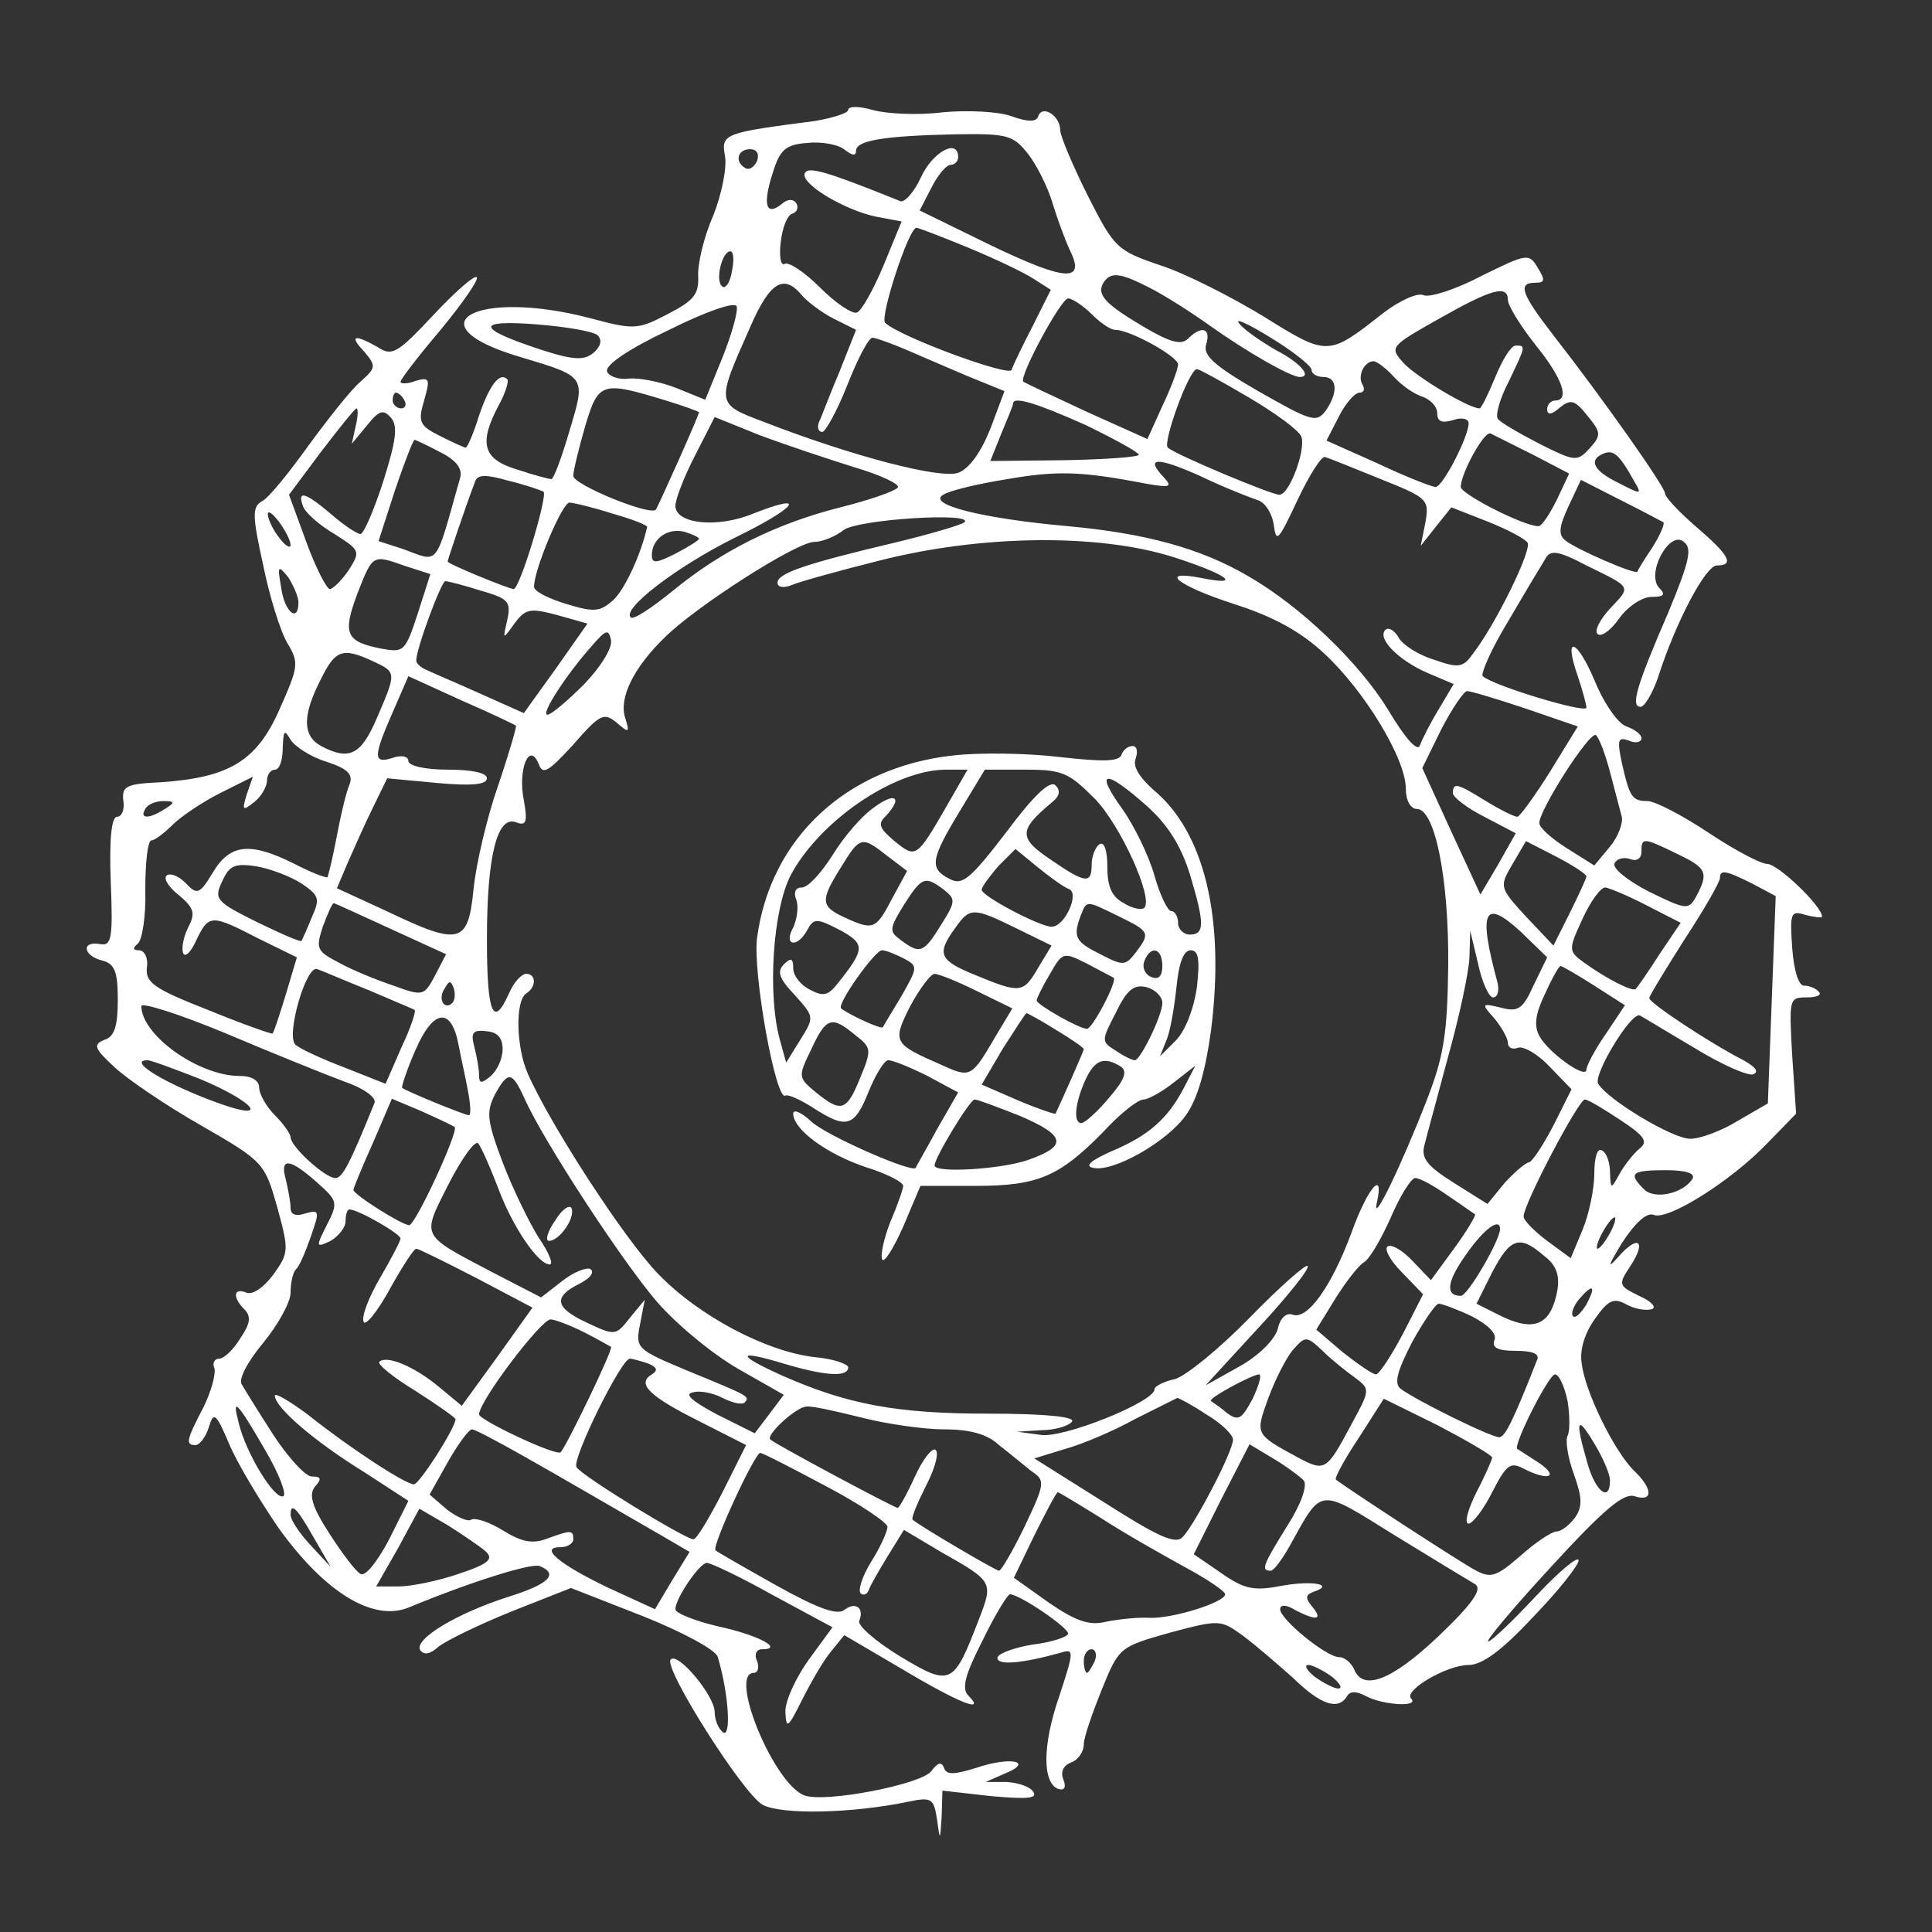 <svg version="1.0" xmlns="http://www.w3.org/2000/svg" width="246pt" height="246pt" viewBox="0 0 246 246" preserveAspectRatio="xMidYMid meet">
<rect x="0" y="0" width="246" height="246" fill="#333333" stroke="none"/>
<g transform="translate(0,246) scale(0.1,-0.1)" stroke="none" fill="#fff">
<path d="M1080 2320 c0 -4 -19 -10 -42 -14 -115 -15 -120 -16 -115 -44 3 -15
-4 -49 -15 -77 -12 -27 -20 -62 -19 -77 1 -23 -6 -31 -39 -48 -38 -20 -43 -20
-99 -5 -146 38 -228 -9 -87 -50 83 -25 82 -24 61 -94 -10 -34 -20 -61 -23 -61
-3 0 -22 5 -43 12 -44 13 -50 33 -24 82 9 16 13 31 11 33 -10 10 -23 -8 -36
-46 -7 -23 -15 -41 -17 -41 -2 0 -17 7 -33 15 -26 13 -28 18 -20 45 8 28 7 30
-11 25 -10 -4 -19 -4 -19 -1 0 3 23 33 51 66 28 34 49 64 46 67 -3 3 -28 -19
-56 -49 -45 -48 -52 -52 -70 -40 -30 17 -37 15 -17 -6 15 -18 15 -20 -5 -38
-12 -10 -41 -47 -66 -81 -25 -35 -51 -67 -59 -71 -13 -7 -13 -18 1 -81 8 -40
22 -85 31 -100 15 -25 14 -30 -10 -84 -29 -66 -64 -87 -151 -93 -44 -2 -50 -5
-48 -23 2 -12 -2 -21 -8 -21 -7 0 -10 -29 -8 -82 3 -74 1 -83 -14 -80 -24 4
-21 -15 3 -21 16 -4 20 -14 20 -50 0 -33 -4 -47 -17 -51 -15 -6 -13 -11 13
-35 16 -15 66 -49 110 -74 80 -46 81 -48 97 -104 15 -55 15 -58 -5 -86 -12
-16 -26 -26 -34 -23 -17 7 -18 -6 -3 -21 9 -9 8 -18 -5 -37 -9 -15 -21 -26
-27 -26 -6 0 -9 -6 -6 -12 2 -7 -4 -30 -14 -50 -22 -42 -23 -48 -10 -48 5 0
13 10 17 23 6 20 9 18 26 -22 10 -24 39 -72 63 -107 59 -82 120 -119 165 -101
77 32 156 57 167 53 25 -10 12 -23 -39 -39 -66 -21 -121 -54 -113 -68 5 -7 13
-5 23 4 10 8 51 28 93 45 l76 30 92 -36 c50 -20 93 -43 95 -52 14 -47 17 -102
7 -96 -6 4 -11 16 -11 26 0 21 -47 77 -56 67 -10 -10 92 -171 117 -185 24 -13
115 -11 186 4 29 6 32 4 36 -22 4 -29 4 -28 6 3 l1 33 62 -7 c45 -4 59 -3 54
5 -4 7 -19 12 -34 13 l-27 0 25 11 c37 15 7 22 -37 7 -29 -9 -38 -9 -41 0 -3
8 -8 7 -16 -4 -12 -17 -136 -41 -162 -31 -39 15 -97 156 -64 156 5 0 7 7 4 15
-4 8 -1 15 6 15 29 0 -4 18 -55 29 -30 7 -55 17 -55 22 0 14 31 59 40 59 5 0
43 -18 84 -41 l76 -41 -30 -41 c-16 -22 -30 -52 -30 -66 1 -23 3 -22 21 14 11
22 27 50 37 62 l17 21 75 -44 c72 -43 106 -56 83 -33 -9 9 -4 27 18 70 16 33
32 59 35 59 12 0 74 -42 74 -50 0 -4 -20 -11 -45 -14 -25 -4 -45 -12 -45 -17
0 -10 32 -7 82 7 16 5 15 0 -3 -55 -22 -63 -22 -112 -1 -119 7 -2 10 2 6 12
-4 10 0 18 10 22 9 3 16 14 16 23 0 9 11 40 23 70 22 54 23 54 86 72 64 17 65
17 94 -4 16 -12 45 -37 64 -54 35 -34 57 -41 68 -23 4 7 12 7 25 0 21 -11 67
-14 57 -3 -11 10 45 43 73 43 17 0 42 18 82 61 32 33 58 66 58 72 0 7 -25 -14
-54 -45 -30 -32 -57 -58 -61 -58 -4 0 32 43 80 95 67 73 92 94 106 90 24 -8
24 9 0 32 -25 24 -63 101 -67 137 -3 17 4 39 17 57 17 24 24 27 40 18 11 -6
25 -8 32 -6 7 2 0 10 -16 17 -26 13 -27 14 -11 38 21 32 10 41 -16 11 -14 -16
-12 -10 5 18 17 26 32 40 41 36 18 -7 98 43 144 91 l37 38 -5 74 c-4 72 -4 74
18 74 13 0 20 3 16 7 -4 5 -13 8 -19 8 -7 0 -13 20 -15 48 -3 45 -2 48 17 42
12 -3 21 -4 21 -2 0 13 -56 67 -70 67 -8 0 -42 18 -75 40 -33 22 -68 40 -77
40 -20 0 -23 5 -33 49 -6 29 -5 33 9 28 9 -4 16 -2 16 3 0 5 -8 11 -19 15 -10
3 -28 28 -40 57 -23 55 -41 61 -22 7 6 -18 11 -36 11 -40 0 -8 -119 28 -132
40 -3 3 11 35 33 71 21 36 42 71 47 79 6 11 16 10 52 -9 59 -29 57 -26 30 -55
-13 -14 -20 -28 -16 -32 4 -5 17 4 28 20 11 15 29 27 41 27 16 0 18 3 10 11
-18 18 13 75 31 59 11 -8 7 -25 -19 -88 -42 -97 -49 -122 -36 -122 5 0 15 17
22 37 23 72 61 143 75 143 23 0 16 13 -26 49 -22 19 -40 38 -40 43 0 8 -78
119 -142 201 -41 53 -46 67 -23 67 12 0 13 3 3 19 -11 19 -14 18 -71 -10 -32
-17 -66 -28 -74 -25 -8 4 -31 -7 -51 -22 -71 -56 -71 -56 -153 -5 -41 25 -100
55 -131 65 -56 19 -59 22 -93 89 -19 38 -35 76 -35 83 0 19 -23 33 -28 18 -2
-7 -12 -8 -34 0 -16 6 -56 8 -88 5 -31 -4 -71 -2 -89 3 -17 5 -31 5 -31 0z
m229 -56 c11 -14 25 -42 31 -62 6 -20 16 -47 22 -60 21 -42 -5 -40 -99 5 l-92
45 15 29 c8 16 19 29 24 29 6 0 10 5 10 10 0 24 -32 7 -47 -25 -9 -20 -22 -34
-27 -31 -94 38 -116 44 -121 36 -8 -13 51 -48 91 -56 l32 -6 -23 -56 c-13 -31
-28 -58 -34 -60 -6 -2 -27 12 -47 32 -20 20 -40 33 -45 30 -5 -3 -7 10 -5 27
2 18 8 35 15 37 6 2 8 8 5 13 -4 6 -11 6 -19 -1 -20 -16 -24 0 -11 40 9 29 16
36 44 38 18 2 40 -2 48 -9 9 -7 14 -8 14 -1 0 13 34 19 127 21 66 1 73 -1 92
-25z m-345 -9 c-4 -8 -10 -12 -15 -9 -14 8 -10 24 6 24 9 0 12 -6 9 -15z m268
-110 c34 -14 72 -32 84 -40 l22 -14 -23 -46 c-13 -25 -25 -50 -27 -56 -3 -9
-142 42 -161 60 -7 7 30 121 40 121 2 0 31 -11 65 -25z m-300 -30 c-2 -14 -8
-23 -12 -20 -10 6 -1 45 10 45 4 0 5 -11 2 -25z m531 -21 c18 -9 53 -31 78
-49 45 -32 102 -65 114 -65 16 0 1 18 -30 34 -19 11 -41 26 -47 34 -7 8 11 0
40 -18 28 -17 52 -36 52 -41 0 -5 7 -9 15 -9 18 0 19 -20 3 -43 -12 -16 -19
-13 -86 25 -57 33 -71 46 -66 60 6 20 -6 24 -23 7 -9 -9 -23 -5 -57 15 -49 29
-60 41 -51 56 9 14 21 13 58 -6z m-442 -10 c7 -8 25 -22 41 -30 l28 -14 -21
-53 c-12 -28 -23 -58 -26 -64 -3 -7 -1 -13 4 -13 4 0 19 27 32 60 13 33 27 60
32 60 4 0 29 -9 56 -21 26 -11 62 -27 80 -34 l32 -13 -18 -48 c-12 -30 -27
-51 -41 -56 -22 -8 -132 20 -248 65 -61 23 -60 23 -17 120 25 58 43 69 66 41z
m899 -6 c0 -7 16 -33 35 -57 35 -43 44 -71 25 -71 -5 0 -10 -5 -10 -11 0 -8 6
-7 16 2 14 11 19 10 35 -10 18 -22 18 -25 3 -42 -16 -17 -18 -17 -64 6 -27 14
-51 28 -53 32 -3 5 3 26 14 47 22 46 22 46 9 46 -6 0 -17 -18 -26 -40 -9 -22
-18 -40 -20 -40 -14 0 -82 41 -97 58 -18 20 -17 21 45 56 67 38 88 44 88 24z
m-1000 -73 l-22 -54 -37 15 c-20 8 -47 13 -60 12 -13 -2 -26 3 -28 9 -3 8 28
29 79 53 48 24 84 36 86 30 2 -6 -6 -35 -18 -65z m470 55 c11 -11 24 -20 30
-20 19 0 80 -34 80 -44 0 -6 -9 -30 -20 -53 l-19 -42 -78 35 c-43 20 -79 37
-80 38 -6 6 48 106 57 106 5 0 19 -9 30 -20z m-629 -27 c6 -6 4 -14 -5 -22
-12 -10 -25 -10 -68 4 -82 27 -83 38 -5 32 38 -3 73 -9 78 -14z m1014 -53 c10
-11 26 -22 36 -25 11 -4 19 -13 19 -21 0 -11 6 -13 20 -9 11 4 20 2 20 -4 0
-17 -33 -81 -42 -81 -5 0 -38 13 -74 30 l-65 29 16 31 c8 16 20 30 26 30 6 0
7 5 4 10 -7 11 2 30 14 30 4 0 16 -9 26 -20z m-185 -26 c34 -20 64 -42 67 -50
6 -16 -15 -74 -28 -74 -10 0 -132 51 -142 60 -7 6 27 100 37 100 3 0 32 -16
66 -36z m-742 -4 c23 -7 42 -14 42 -15 0 -4 -52 -120 -55 -124 -8 -8 -105 32
-105 43 0 7 7 35 15 63 17 57 21 58 103 33z m-333 0 c3 -5 1 -10 -4 -10 -6 0
-11 5 -11 10 0 6 2 10 4 10 3 0 8 -4 11 -10z m867 -31 c37 -18 68 -35 68 -38
0 -3 -43 -6 -95 -7 l-94 -1 14 35 c8 19 15 36 15 38 0 10 29 1 92 -27z m-929
-1 l-5 -23 19 23 c16 20 21 21 31 10 9 -11 6 -30 -10 -81 -12 -37 -25 -67 -29
-67 -4 0 -21 11 -37 25 -34 29 -44 31 -36 10 3 -8 21 -24 40 -35 33 -21 33
-22 18 -46 -9 -13 -20 -24 -24 -24 -4 0 -18 27 -30 60 l-22 60 41 55 c23 30
43 55 45 55 2 0 2 -10 -1 -22z m635 -53 c34 -10 59 -22 55 -26 -5 -5 -37 -16
-73 -25 -83 -21 -152 -56 -213 -106 -27 -22 -51 -38 -54 -34 -11 11 58 64 132
101 80 39 95 59 24 31 -46 -19 -99 -13 -99 10 0 8 11 37 25 64 l25 49 57 -23
c32 -12 86 -30 121 -41z m864 16 l46 -24 -16 -34 c-9 -18 -19 -33 -23 -33 -19
0 -99 41 -99 50 0 17 30 72 38 68 4 -2 28 -14 54 -27z m-1391 3 c20 -10 28
-21 25 -32 -33 -117 -26 -108 -73 -91 l-31 10 21 65 c12 35 23 64 25 64 1 0
16 -7 33 -16z m1520 -37 c10 -17 9 -17 -20 -2 -33 16 -39 30 -18 38 12 4 19
-2 38 -36z m-479 -24 c9 -3 18 -17 20 -32 3 -23 6 -19 30 32 15 32 31 57 35
55 5 -1 36 -14 71 -28 60 -24 62 -26 57 -55 l-6 -30 19 24 20 25 46 -18 c25
-10 48 -22 51 -27 6 -9 -41 -105 -70 -142 -12 -17 -18 -18 -49 -7 -20 6 -40
19 -45 28 -5 9 -13 14 -17 10 -11 -11 17 -39 54 -55 l33 -14 -19 -32 c-11 -18
-21 -38 -24 -46 -3 -9 -19 9 -41 46 -37 60 -111 131 -177 169 -61 36 -132 55
-230 64 -112 10 -180 28 -159 40 7 5 44 14 82 20 64 11 94 10 177 -6 29 -5 33
-4 23 7 -26 27 -11 28 45 3 31 -15 65 -28 74 -31z m-910 11 c6 -4 -30 -124
-38 -124 -6 0 -84 32 -84 35 0 2 21 65 35 102 3 9 14 9 42 1 21 -5 41 -12 45
-14z m1426 -39 c2 -2 -4 -16 -14 -32 -10 -15 -19 -29 -19 -31 -3 -4 -79 29
-92 40 -9 7 -8 17 4 43 l16 34 51 -26 c28 -14 52 -27 54 -28z m-1338 11 c25
-7 45 -15 44 -17 -8 -36 -29 -80 -43 -93 -17 -15 -24 -16 -60 -5 -23 7 -41 16
-41 22 0 22 36 107 45 107 5 0 30 -6 55 -14z m-410 -40 c0 -5 -7 -1 -15 10 -8
10 -14 24 -14 29 0 6 6 1 14 -9 8 -11 15 -24 15 -30z m858 29 c-3 -3 -43 -15
-89 -26 -114 -27 -149 -39 -149 -51 0 -6 8 -7 18 -3 9 4 59 18 111 31 129 33
278 35 374 5 69 -22 91 -38 37 -27 -57 11 -30 -10 41 -33 50 -16 85 -35 115
-63 51 -47 104 -134 104 -172 0 -15 6 -26 14 -26 23 0 41 -88 40 -200 -1 -87
-6 -116 -27 -170 -33 -85 -70 -161 -64 -132 10 44 -11 21 -32 -37 -25 -68 -56
-112 -75 -105 -8 3 -16 -4 -19 -18 -4 -14 -24 -34 -49 -48 l-43 -24 68 74 c37
40 65 75 62 78 -2 3 -36 -27 -74 -66 -38 -39 -81 -74 -95 -78 -14 -3 -26 -9
-26 -13 0 -16 -117 -63 -145 -58 l-30 4 32 2 c17 0 35 6 38 11 4 6 -34 10
-107 10 -117 0 -179 12 -261 48 -60 27 -60 34 0 16 53 -16 83 -18 83 -5 0 4
-19 11 -43 13 -61 7 -147 52 -199 106 -42 43 -137 189 -166 255 -15 34 -16 93
-2 102 13 8 13 25 0 25 -6 0 -16 -11 -22 -25 -20 -45 -28 -26 -28 69 0 106 13
158 37 149 13 -5 15 0 10 28 -8 39 7 76 19 46 5 -14 12 -10 44 25 34 39 39 41
55 28 16 -14 17 -13 11 6 -8 25 10 63 50 102 39 39 168 122 191 122 10 0 27 7
37 15 19 14 167 23 154 10z m-338 -21 c0 -2 -13 -10 -30 -19 -24 -12 -30 -13
-30 -2 0 21 20 35 41 30 10 -3 19 -7 19 -9z m-373 -35 l31 -10 -16 -50 c-16
-49 -18 -50 -46 -45 -46 9 -50 19 -31 70 20 51 19 50 62 35z m-137 -46 c0 -27
-18 -12 -22 19 -5 28 -4 29 9 13 7 -11 13 -25 13 -32z m232 15 c35 -10 39 -14
34 -37 -6 -26 -6 -26 9 -5 14 19 20 20 54 11 l39 -11 -40 -57 -41 -57 -56 25
c-31 14 -62 27 -68 30 -7 3 -13 8 -13 12 0 15 32 101 37 101 3 0 23 -5 45 -12z
m132 -119 c-21 -21 -42 -39 -47 -39 -9 0 24 51 57 88 18 21 21 21 24 7 2 -10
-13 -34 -34 -56z m-269 29 c30 -14 30 -14 5 -72 -20 -47 -35 -55 -71 -36 -24
13 -24 39 -1 84 19 39 28 42 67 24z m182 -82 c1 -1 -9 -36 -23 -77 -14 -40
-28 -100 -31 -131 -7 -70 -17 -73 -111 -28 l-63 29 14 33 c8 18 22 50 32 70
l18 37 64 -6 c44 -4 63 -2 63 6 0 7 -19 11 -50 11 -29 0 -50 5 -50 11 0 6 -9
8 -20 4 -25 -8 -25 1 0 58 l20 46 68 -31 c37 -16 68 -31 69 -32z m1285 22 l67
-23 -35 -57 c-20 -32 -39 -58 -42 -58 -4 0 -22 9 -40 20 -37 23 -42 24 -42 10
0 -5 18 -19 40 -30 l40 -21 -22 -39 -23 -39 -37 80 -37 81 24 49 c14 27 29 49
33 49 5 0 38 -10 74 -22z m-1526 -68 c27 -9 34 -16 29 -29 -4 -9 -11 -38 -16
-65 -5 -27 -11 -51 -12 -53 -2 -1 -21 6 -42 17 -56 28 -82 26 -104 -11 -17
-28 -20 -29 -35 -13 -9 9 -20 13 -24 9 -4 -4 3 -15 16 -25 19 -16 21 -23 12
-40 -6 -12 -9 -26 -7 -33 2 -7 10 0 17 16 16 33 19 33 79 2 l49 -24 -14 -47
c-8 -26 -15 -48 -17 -50 -1 -1 -38 12 -82 30 -69 27 -80 35 -78 54 2 12 -3 22
-10 22 -8 0 -8 3 -2 8 6 4 11 35 10 69 0 35 3 63 8 63 4 0 16 9 27 20 10 10
38 29 60 40 l42 21 -8 -23 c-6 -20 -5 -21 10 -9 9 7 16 20 16 27 0 8 5 14 10
14 6 0 10 12 10 28 1 22 2 24 10 10 6 -9 26 -22 46 -28z m1634 -13 c6 -23 13
-49 15 -57 2 -8 -5 -26 -15 -38 l-20 -24 -35 22 c-19 12 -35 26 -35 32 0 17
64 117 72 112 4 -3 12 -24 18 -47z m-1840 -47 c-20 -13 -33 -13 -25 0 3 6 14
10 23 10 15 0 15 -2 2 -10z m1810 -86 c0 -2 -10 -24 -21 -46 l-21 -42 -35 37
c-34 37 -34 38 -17 67 l17 29 39 -20 c21 -11 38 -22 38 -25z m115 29 c38 -18
41 -24 25 -54 -10 -18 -12 -18 -61 6 -27 14 -47 30 -43 36 3 6 12 8 20 5 8 -3
14 1 14 9 0 19 2 19 45 -2z m-1751 -38 c22 -15 24 -19 13 -43 -6 -15 -12 -28
-13 -30 -1 -2 -26 9 -57 24 -52 26 -55 29 -44 52 9 20 16 23 43 19 18 -3 44
-13 58 -22z m1847 0 l30 -16 -5 -132 -5 -132 -38 -22 c-21 -13 -48 -23 -61
-23 -22 0 -104 49 -117 70 -7 11 42 92 53 87 4 -2 35 -21 69 -41 34 -21 68
-36 75 -34 8 3 4 9 -12 18 -43 22 -120 73 -120 79 0 3 21 37 45 75 25 38 45
73 45 78 0 11 7 10 41 -7z m-134 -28 l43 -22 -27 -40 c-14 -22 -28 -42 -30
-44 -3 -5 -38 13 -67 34 -19 14 -19 16 -1 55 10 22 23 40 29 40 6 -1 30 -11
53 -23z m-1599 -30 l70 -32 -14 -27 c-14 -26 -15 -27 -53 -13 -21 7 -53 20
-69 29 -29 15 -30 18 -21 46 6 16 12 30 14 30 1 0 34 -15 73 -33z m1455 -71
c-14 -31 -20 -35 -42 -29 -25 6 -25 5 -8 -14 9 -11 17 -25 17 -31 0 -6 6 -9
13 -6 7 2 25 -8 40 -24 l28 -29 -23 -46 c-13 -25 -27 -46 -31 -47 -4 0 -18
-12 -31 -26 l-22 -27 -43 27 c-35 22 -42 32 -37 49 3 12 17 63 30 112 14 50
26 106 27 125 l1 35 10 -42 c5 -24 14 -43 19 -43 6 0 8 8 6 18 -25 92 -18 109
29 66 l34 -33 -17 -35z m-1483 -7 c30 -13 57 -24 58 -25 2 -1 -5 -23 -17 -48
l-20 -46 -53 21 c-29 11 -57 24 -62 29 -12 12 14 102 28 96 6 -2 36 -15 66
-27z m1560 6 l39 -25 -24 -36 c-14 -20 -25 -41 -25 -46 0 -13 -49 22 -60 43
-7 13 -5 28 7 53 9 20 18 36 20 36 2 0 21 -11 43 -25z m-1454 -22 c-10 -10
-19 5 -10 18 6 11 8 11 12 0 2 -7 1 -15 -2 -18z m-138 -100 c24 -8 41 -20 39
-27 -32 -79 -41 -96 -50 -96 -13 0 -57 40 -57 52 0 4 -9 17 -20 28 -11 11 -20
27 -20 35 0 9 -9 15 -25 15 -52 0 -125 52 -125 89 0 5 48 -10 108 -35 59 -25
126 -52 150 -61z m146 46 c3 -16 9 -42 12 -59 3 -16 4 -30 1 -30 -5 0 -81 31
-85 35 -1 1 6 23 17 48 23 53 46 55 55 6z m56 -5 c0 -12 -7 -27 -15 -34 -12
-10 -15 -10 -15 1 0 8 -3 24 -6 36 -5 18 -2 22 15 20 14 -1 21 -8 21 -23z
m-385 -38 c67 -28 90 -54 27 -32 -68 24 -122 56 -94 56 4 0 34 -11 67 -24z
m413 -25 c23 -52 122 -204 168 -258 25 -29 71 -67 104 -86 l58 -33 -18 -24
-19 -25 -48 24 c-32 17 -42 26 -31 28 9 3 27 -1 38 -7 12 -6 24 -9 28 -6 7 8
7 8 -71 40 -67 28 -68 29 -62 60 l6 31 -19 -23 c-18 -23 -19 -23 -55 -6 -41
19 -43 33 -8 50 13 7 18 14 13 18 -5 3 -22 -4 -36 -15 l-27 -21 -62 32 c-93
49 -90 44 -56 112 17 33 34 57 38 52 4 -5 15 -30 25 -56 18 -49 51 -98 66 -98
5 0 -1 15 -14 34 -12 19 -33 62 -46 96 -20 53 -21 64 -10 86 17 31 22 30 38
-5z m-89 -36 c5 -6 -50 -125 -58 -125 -9 0 -71 39 -71 45 0 2 11 29 25 60 l24
56 38 -16 c20 -9 39 -18 42 -20z m1484 9 c32 -21 36 -28 24 -37 -8 -7 -19 -21
-25 -32 -11 -20 -11 -19 -12 2 0 12 -4 25 -10 28 -6 4 -10 -8 -10 -30 0 -19
-7 -52 -15 -71 l-15 -36 -30 22 c-16 12 -30 26 -30 31 0 16 70 149 78 149 4 0
24 -12 45 -26z m-1660 -79 c27 -24 28 -26 13 -55 -14 -28 -14 -29 5 -20 10 6
19 17 19 25 0 8 2 15 5 15 11 0 65 -31 65 -37 0 -3 -12 -26 -26 -50 -14 -24
-24 -49 -21 -56 2 -6 17 12 33 41 16 29 31 52 34 52 3 0 37 -17 76 -37 l72
-38 -45 -63 -45 -62 -29 24 c-31 26 -67 41 -76 32 -3 -3 18 -20 46 -37 28 -18
51 -34 51 -36 0 -11 -46 -83 -53 -83 -11 0 -84 48 -134 88 -24 18 -43 29 -43
25 0 -15 50 -58 113 -97 l57 -37 -25 -50 c-15 -28 -30 -47 -36 -43 -6 3 -24
27 -40 52 -22 34 -26 49 -18 59 9 10 8 13 -4 13 -8 0 -30 24 -49 53 -18 28
-36 57 -40 64 -5 6 7 29 27 53 19 23 35 52 35 64 0 13 3 26 7 30 4 3 12 22 19
42 11 32 11 34 -7 29 -12 -4 -19 -2 -19 7 0 7 -3 23 -6 36 -8 28 4 28 39 -3z
m1752 4 c-12 -19 -49 -27 -62 -13 -20 20 -16 24 28 24 26 0 38 -4 34 -11z
m-312 -21 c18 -12 33 -23 35 -24 2 -1 -10 -21 -26 -43 l-30 -41 -23 24 c-13
14 -27 22 -32 19 -5 -3 3 -18 18 -33 l27 -28 -26 -51 c-15 -28 -30 -51 -34
-51 -4 0 -23 13 -42 28 l-34 29 24 39 c13 21 30 43 37 47 7 4 22 30 34 57 12
28 26 50 31 50 6 0 24 -10 41 -22z m207 -48 c-6 -11 -13 -20 -16 -20 -2 0 0 9
6 20 6 11 13 20 16 20 2 0 0 -9 -6 -20z m-140 5 c0 -14 -41 -85 -50 -85 -20 0
-18 18 7 53 23 33 43 47 43 32z m56 -34 c16 -12 20 -25 17 -44 -8 -43 -28 -53
-69 -34 l-34 17 20 40 c23 44 35 48 66 21z m54 -62 c-7 -11 -14 -18 -17 -15
-3 3 0 12 7 21 18 21 23 19 10 -6z m-146 -15 c21 -11 32 -22 29 -30 -4 -10 4
-14 27 -14 22 0 31 -4 27 -12 -31 -79 -41 -98 -48 -98 -11 0 -108 48 -126 62
-8 7 -4 22 15 59 15 27 30 49 34 49 4 0 23 -7 42 -16z m-1131 -20 c18 -9 33
-18 35 -19 3 -3 -56 -125 -64 -134 -5 -6 -104 41 -104 48 0 17 79 121 91 121
5 0 24 -7 42 -16z m982 -58 c20 -15 20 -15 -5 -61 -31 -58 -33 -59 -67 -41
-55 30 -55 29 -38 76 9 24 23 52 32 62 15 17 17 17 37 -2 11 -11 30 -26 41
-34z m-900 18 c12 -5 13 -9 5 -14 -20 -12 -3 -28 61 -60 l59 -30 -30 -60 c-17
-33 -33 -60 -37 -60 -10 0 -143 81 -149 92 -6 10 57 138 68 138 3 0 14 -3 23
-6z m770 -45 c-14 -26 -18 -29 -33 -18 -9 8 -19 14 -20 15 -5 3 51 33 61 34 4
0 0 -14 -8 -31z m401 -3 c3 -19 3 -39 0 -44 -3 -6 0 -27 8 -49 11 -31 11 -42
1 -56 -7 -9 -17 -17 -23 -17 -6 0 -27 -14 -46 -31 -31 -27 -38 -29 -58 -18
-19 10 -163 104 -177 115 -2 2 11 26 29 53 l32 50 69 -34 c38 -20 69 -38 69
-41 0 -2 -9 -23 -20 -44 -11 -22 -16 -40 -10 -40 5 0 19 18 30 40 18 35 23 39
40 30 31 -16 46 -11 20 7 -14 9 -26 17 -28 18 -6 4 40 95 48 95 5 0 12 -15 16
-34z m-460 -17 c19 -11 34 -26 34 -32 0 -15 -48 -107 -64 -124 -9 -10 -31 0
-100 44 l-89 56 39 12 c22 6 62 23 89 38 28 14 52 26 54 27 2 0 19 -9 37 -21z
m-1198 -46 c17 -29 27 -55 23 -58 -11 -6 -48 55 -57 93 -9 34 -3 29 34 -35z
m759 42 c31 -8 79 -15 105 -15 33 0 55 -6 70 -20 13 -10 31 -25 41 -33 18 -12
18 -15 -8 -70 -15 -31 -30 -57 -33 -57 -4 0 -101 57 -110 65 -2 2 6 21 17 43
12 23 17 43 12 46 -4 3 -16 -12 -26 -34 -10 -22 -20 -40 -22 -40 -4 0 -154 80
-162 87 -7 5 33 42 46 42 7 1 38 -6 70 -14z m953 -80 c0 -29 -19 -14 -29 23
-16 55 -13 61 9 24 11 -18 20 -39 20 -47z m-1343 8 c54 -31 114 -66 135 -78
l36 -21 -22 -36 -22 -37 -61 28 c-62 30 -87 51 -59 51 9 0 16 5 16 10 0 12 -3
12 -33 1 -18 -7 -32 -5 -56 10 -18 11 -36 17 -41 14 -4 -3 -18 3 -31 13 l-22
19 23 41 c13 23 27 42 31 42 5 0 52 -26 106 -57z m953 -8 c5 -6 -3 -30 -21
-58 -31 -50 -34 -57 -21 -57 4 0 15 15 25 33 41 74 35 73 133 12 49 -30 95
-58 102 -62 10 -6 -2 -24 -46 -66 -60 -57 -97 -71 -108 -42 -4 8 -12 15 -19
15 -16 0 -75 48 -75 61 0 6 8 6 19 -1 27 -14 36 -13 22 4 -9 11 -9 15 1 19 28
9 1 15 -39 8 -36 -7 -48 -5 -78 16 l-35 24 35 70 36 70 30 -18 c17 -10 34 -23
39 -28z m-609 -7 c44 -23 79 -47 79 -52 0 -6 -9 -26 -21 -45 -11 -18 -17 -36
-13 -40 4 -3 8 -1 10 4 2 6 13 25 24 43 l21 34 47 -28 c67 -38 67 -38 48 -87
-32 -83 -35 -85 -100 -46 -31 19 -54 39 -52 45 7 17 -5 25 -19 14 -9 -7 -34 2
-86 31 -41 23 -76 43 -78 45 -5 5 50 124 57 124 3 0 40 -19 83 -42z m351 -41
c29 -19 77 -46 106 -62 28 -15 52 -31 52 -35 0 -10 -66 -31 -96 -30 -16 1 -41
-2 -56 -5 -20 -5 -37 0 -72 24 l-45 32 26 54 c15 30 28 55 30 55 1 0 26 -15
55 -33z m-1003 -24 l22 -38 -26 28 c-14 15 -25 32 -25 38 0 17 8 9 29 -28z
m219 -18 c11 -10 5 -16 -34 -29 -26 -9 -61 -16 -76 -16 l-29 0 28 49 27 50 36
-21 c19 -12 41 -27 48 -33z m776 -140 c-4 -8 -8 -15 -10 -15 -2 0 -4 7 -4 15
0 8 4 15 10 15 5 0 7 -7 4 -15z m302 -20 c10 -8 14 -15 8 -15 -5 0 -19 7 -30
15 -10 8 -14 15 -8 15 5 0 19 -7 30 -15z"/>
<path d="M1213 1498 c-135 -15 -232 -105 -249 -232 -6 -44 24 -209 36 -201 3
2 19 -5 36 -16 42 -27 52 -24 70 21 9 22 20 40 25 40 6 0 28 -9 50 -20 l39
-21 -27 -47 c-14 -26 -27 -48 -27 -49 -4 -7 -114 41 -133 59 -13 12 -23 16
-23 10 0 -20 42 -51 92 -68 26 -8 48 -19 48 -24 0 -4 -7 -24 -16 -45 -8 -20
-13 -42 -11 -48 2 -7 14 12 27 41 l22 52 70 0 c80 0 107 12 163 69 21 23 44
41 51 41 6 0 24 10 39 22 l27 21 -15 -29 c-20 -38 -44 -60 -92 -80 -27 -12
-34 -19 -23 -21 25 -6 94 33 118 67 15 21 25 57 32 108 18 142 -8 252 -73 306
-18 16 -27 30 -23 40 3 9 2 16 -4 16 -6 0 -12 -5 -14 -11 -3 -9 -24 -9 -78 -3
-41 5 -103 6 -137 2z m-8 -65 c-38 -66 -39 -66 -66 -44 -19 16 -22 22 -11 32
22 24 12 31 -15 11 -16 -11 -39 -38 -53 -61 -14 -22 -31 -41 -39 -41 -8 0 -11
-6 -7 -16 3 -8 1 -24 -4 -35 -13 -23 5 -27 18 -3 8 15 12 15 41 0 33 -18 33
-24 -3 -69 -12 -15 -18 -16 -35 -7 -12 6 -21 18 -21 27 0 13 -3 14 -12 5 -9
-9 -6 -18 14 -39 25 -28 25 -28 7 -57 l-18 -29 -8 29 c-16 58 -9 166 14 210
37 69 131 133 196 134 l29 0 -27 -47z m189 10 c33 -34 75 -127 63 -139 -3 -3
-15 -1 -26 6 -15 8 -21 20 -21 46 0 21 -4 33 -10 29 -5 -3 -10 -15 -10 -26 0
-25 -8 -24 -53 7 -40 27 -40 37 2 72 10 8 12 15 5 22 -7 7 -28 -13 -63 -60
-46 -60 -56 -68 -72 -59 -26 13 -24 25 13 86 l32 53 52 0 c47 0 55 -4 88 -37z
m66 -9 c28 -25 44 -52 55 -87 19 -63 19 -77 0 -77 -8 0 -15 7 -15 15 0 8 -4
15 -9 15 -4 0 -14 20 -21 45 -7 25 -26 64 -41 85 -36 50 -22 51 31 4z m-330
-64 l25 -19 -19 -35 c-21 -40 -24 -41 -61 -24 -30 14 -31 21 -4 64 24 39 26
40 59 14z m231 -42 c14 -5 -5 -48 -22 -48 -15 0 -89 39 -89 47 0 4 10 17 21
30 l22 22 28 -23 c16 -13 34 -26 40 -28z m-159 -1 c15 -12 15 -15 -4 -45 -22
-36 -27 -37 -51 -19 -15 11 -15 14 4 45 23 36 27 37 51 19z m223 -34 c39 -19
40 -21 21 -46 -13 -17 -16 -17 -45 -2 -32 16 -35 22 -25 49 8 20 6 20 49 -1z
m-131 -15 l45 -22 -17 -28 c-19 -33 -23 -33 -79 -10 -47 19 -51 27 -27 60 19
27 23 27 78 0z m-144 -38 c19 -10 19 -11 -2 -48 -12 -20 -23 -38 -24 -40 -2
-3 -43 16 -53 24 -6 5 43 74 52 74 5 0 17 -5 27 -10z m268 -25 c5 -4 -27 -65
-34 -65 -10 0 -64 31 -64 36 0 3 8 19 17 34 16 28 17 28 47 13 17 -9 32 -17
34 -18z m62 15 c0 -13 -5 -18 -14 -14 -8 3 -12 12 -9 20 8 21 23 17 23 -6z
m44 -27 c-4 -28 -15 -56 -27 -68 l-20 -20 8 20 c5 11 10 41 13 68 3 31 9 47
18 47 10 0 12 -11 8 -47z m-280 -5 l45 -22 -21 -35 c-31 -53 -32 -54 -69 -37
-62 27 -63 29 -40 75 12 22 26 41 31 41 5 0 30 -10 54 -22z m236 -15 c0 -16
-28 -73 -35 -73 -3 0 -14 5 -24 12 -19 12 -19 12 0 49 14 29 23 36 39 32 11
-3 20 -12 20 -20z m-136 -34 c20 -12 36 -23 36 -25 0 -2 -27 -63 -36 -82 -1
-1 -22 6 -48 17 l-46 20 27 46 c16 25 29 45 30 45 1 0 18 -9 37 -21z m-255 -7
c21 -16 21 -19 6 -55 -17 -42 -24 -44 -56 -18 -23 19 -23 20 -6 55 19 41 26
43 56 18z m338 -40 c9 -6 5 -17 -15 -40 -15 -18 -31 -32 -35 -32 -11 0 -8 26
5 55 12 26 24 30 45 17z m-128 -63 c58 -25 61 -38 10 -56 -35 -12 -119 -17
-119 -7 0 10 45 84 51 84 4 0 30 -10 58 -21z"/>
<path d="M707 906 c-10 -14 -13 -26 -8 -26 13 0 33 28 29 41 -2 6 -12 0 -21
-15z"/>
</g>
</svg>
